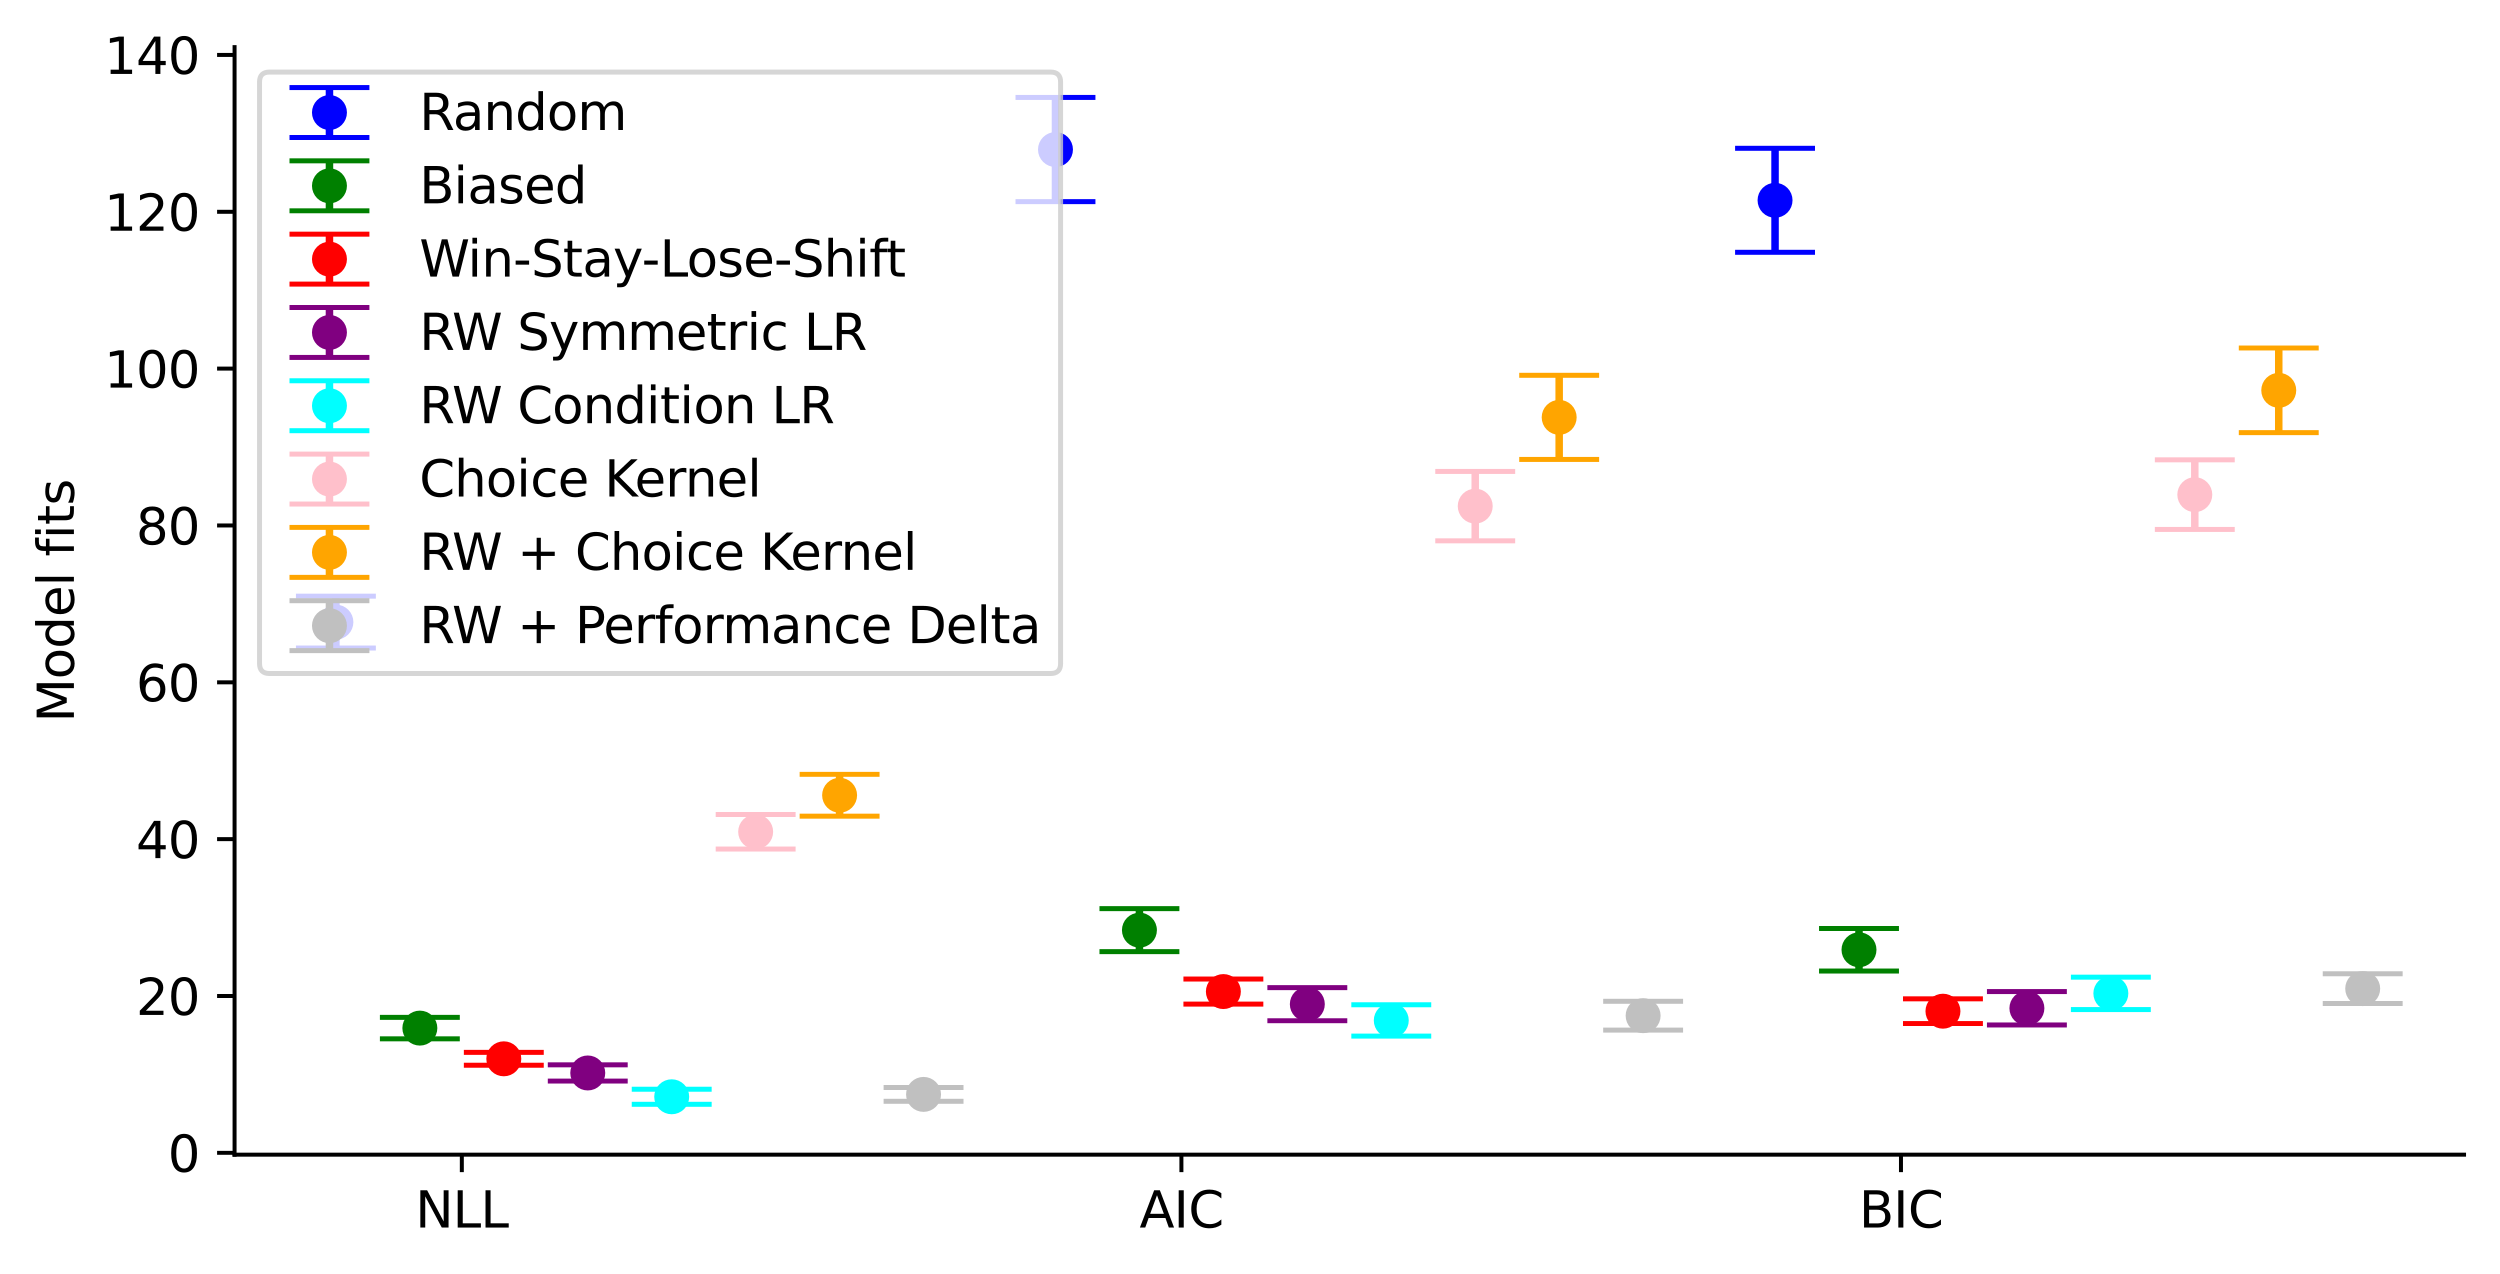 <?xml version="1.0" encoding="utf-8" standalone="no"?>
<!DOCTYPE svg PUBLIC "-//W3C//DTD SVG 1.1//EN"
  "http://www.w3.org/Graphics/SVG/1.1/DTD/svg11.dtd">
<svg xmlns:xlink="http://www.w3.org/1999/xlink" width="500.566pt" height="255.069pt" viewBox="0 0 500.566 255.069" xmlns="http://www.w3.org/2000/svg" version="1.1">
 <defs>
  <style type="text/css">*{stroke-linejoin: round; stroke-linecap: butt}</style>
 </defs>
 <g id="figure_1">
  <g id="patch_1">
   <path d="M 0 255.069 
L 500.566 255.069 
L 500.566 0 
L 0 0 
z
" style="fill: #ffffff"/>
  </g>
  <g id="axes_1">
   <g id="patch_2">
    <path d="M 46.966 231.191 
L 493.366 231.191 
L 493.366 9.431 
L 46.966 9.431 
z
" style="fill: #ffffff"/>
   </g>
   <g id="matplotlib.axis_1">
    <g id="xtick_1">
     <g id="line2d_1">
      <defs>
       <path id="ma58b67bff8" d="M 0 0 
L 0 3.5 
" style="stroke: #000000; stroke-width: 0.8"/>
      </defs>
      <g>
       <use xlink:href="#ma58b67bff8" x="92.47" y="231.191" style="stroke: #000000; stroke-width: 0.8"/>
      </g>
     </g>
     <g id="text_1">
      <!-- NLL -->
      <g transform="translate(83.158 245.79) scale(0.1 -0.1)">
       <defs>
        <path id="DejaVuSans-4e" d="M 628 4666 
L 1478 4666 
L 3547 763 
L 3547 4666 
L 4159 4666 
L 4159 0 
L 3309 0 
L 1241 3903 
L 1241 0 
L 628 0 
L 628 4666 
z
" transform="scale(0.016)"/>
        <path id="DejaVuSans-4c" d="M 628 4666 
L 1259 4666 
L 1259 531 
L 3531 531 
L 3531 0 
L 628 0 
L 628 4666 
z
" transform="scale(0.016)"/>
       </defs>
       <use xlink:href="#DejaVuSans-4e"/>
       <use xlink:href="#DejaVuSans-4c" x="74.805"/>
       <use xlink:href="#DejaVuSans-4c" x="130.518"/>
      </g>
     </g>
    </g>
    <g id="xtick_2">
     <g id="line2d_2">
      <g>
       <use xlink:href="#ma58b67bff8" x="236.548" y="231.191" style="stroke: #000000; stroke-width: 0.8"/>
      </g>
     </g>
     <g id="text_2">
      <!-- AIC -->
      <g transform="translate(228.161 245.79) scale(0.1 -0.1)">
       <defs>
        <path id="DejaVuSans-41" d="M 2188 4044 
L 1331 1722 
L 3047 1722 
L 2188 4044 
z
M 1831 4666 
L 2547 4666 
L 4325 0 
L 3669 0 
L 3244 1197 
L 1141 1197 
L 716 0 
L 50 0 
L 1831 4666 
z
" transform="scale(0.016)"/>
        <path id="DejaVuSans-49" d="M 628 4666 
L 1259 4666 
L 1259 0 
L 628 0 
L 628 4666 
z
" transform="scale(0.016)"/>
        <path id="DejaVuSans-43" d="M 4122 4306 
L 4122 3641 
Q 3803 3938 3442 4084 
Q 3081 4231 2675 4231 
Q 1875 4231 1450 3742 
Q 1025 3253 1025 2328 
Q 1025 1406 1450 917 
Q 1875 428 2675 428 
Q 3081 428 3442 575 
Q 3803 722 4122 1019 
L 4122 359 
Q 3791 134 3420 21 
Q 3050 -91 2638 -91 
Q 1578 -91 968 557 
Q 359 1206 359 2328 
Q 359 3453 968 4101 
Q 1578 4750 2638 4750 
Q 3056 4750 3426 4639 
Q 3797 4528 4122 4306 
z
" transform="scale(0.016)"/>
       </defs>
       <use xlink:href="#DejaVuSans-41"/>
       <use xlink:href="#DejaVuSans-49" x="68.408"/>
       <use xlink:href="#DejaVuSans-43" x="97.9"/>
      </g>
     </g>
    </g>
    <g id="xtick_3">
     <g id="line2d_3">
      <g>
       <use xlink:href="#ma58b67bff8" x="380.625" y="231.191" style="stroke: #000000; stroke-width: 0.8"/>
      </g>
     </g>
     <g id="text_3">
      <!-- BIC -->
      <g transform="translate(372.228 245.79) scale(0.1 -0.1)">
       <defs>
        <path id="DejaVuSans-42" d="M 1259 2228 
L 1259 519 
L 2272 519 
Q 2781 519 3026 730 
Q 3272 941 3272 1375 
Q 3272 1813 3026 2020 
Q 2781 2228 2272 2228 
L 1259 2228 
z
M 1259 4147 
L 1259 2741 
L 2194 2741 
Q 2656 2741 2882 2914 
Q 3109 3088 3109 3444 
Q 3109 3797 2882 3972 
Q 2656 4147 2194 4147 
L 1259 4147 
z
M 628 4666 
L 2241 4666 
Q 2963 4666 3353 4366 
Q 3744 4066 3744 3513 
Q 3744 3084 3544 2831 
Q 3344 2578 2956 2516 
Q 3422 2416 3680 2098 
Q 3938 1781 3938 1306 
Q 3938 681 3513 340 
Q 3088 0 2303 0 
L 628 0 
L 628 4666 
z
" transform="scale(0.016)"/>
       </defs>
       <use xlink:href="#DejaVuSans-42"/>
       <use xlink:href="#DejaVuSans-49" x="68.604"/>
       <use xlink:href="#DejaVuSans-43" x="98.096"/>
      </g>
     </g>
    </g>
   </g>
   <g id="matplotlib.axis_2">
    <g id="ytick_1">
     <g id="line2d_4">
      <defs>
       <path id="mf3e45b2416" d="M 0 0 
L -3.5 0 
" style="stroke: #000000; stroke-width: 0.8"/>
      </defs>
      <g>
       <use xlink:href="#mf3e45b2416" x="46.966" y="230.828" style="stroke: #000000; stroke-width: 0.8"/>
      </g>
     </g>
     <g id="text_4">
      <!-- 0 -->
      <g transform="translate(33.603 234.627) scale(0.1 -0.1)">
       <defs>
        <path id="DejaVuSans-30" d="M 2034 4250 
Q 1547 4250 1301 3770 
Q 1056 3291 1056 2328 
Q 1056 1369 1301 889 
Q 1547 409 2034 409 
Q 2525 409 2770 889 
Q 3016 1369 3016 2328 
Q 3016 3291 2770 3770 
Q 2525 4250 2034 4250 
z
M 2034 4750 
Q 2819 4750 3233 4129 
Q 3647 3509 3647 2328 
Q 3647 1150 3233 529 
Q 2819 -91 2034 -91 
Q 1250 -91 836 529 
Q 422 1150 422 2328 
Q 422 3509 836 4129 
Q 1250 4750 2034 4750 
z
" transform="scale(0.016)"/>
       </defs>
       <use xlink:href="#DejaVuSans-30"/>
      </g>
     </g>
    </g>
    <g id="ytick_2">
     <g id="line2d_5">
      <g>
       <use xlink:href="#mf3e45b2416" x="46.966" y="199.424" style="stroke: #000000; stroke-width: 0.8"/>
      </g>
     </g>
     <g id="text_5">
      <!-- 20 -->
      <g transform="translate(27.241 203.223) scale(0.1 -0.1)">
       <defs>
        <path id="DejaVuSans-32" d="M 1228 531 
L 3431 531 
L 3431 0 
L 469 0 
L 469 531 
Q 828 903 1448 1529 
Q 2069 2156 2228 2338 
Q 2531 2678 2651 2914 
Q 2772 3150 2772 3378 
Q 2772 3750 2511 3984 
Q 2250 4219 1831 4219 
Q 1534 4219 1204 4116 
Q 875 4013 500 3803 
L 500 4441 
Q 881 4594 1212 4672 
Q 1544 4750 1819 4750 
Q 2544 4750 2975 4387 
Q 3406 4025 3406 3419 
Q 3406 3131 3298 2873 
Q 3191 2616 2906 2266 
Q 2828 2175 2409 1742 
Q 1991 1309 1228 531 
z
" transform="scale(0.016)"/>
       </defs>
       <use xlink:href="#DejaVuSans-32"/>
       <use xlink:href="#DejaVuSans-30" x="63.623"/>
      </g>
     </g>
    </g>
    <g id="ytick_3">
     <g id="line2d_6">
      <g>
       <use xlink:href="#mf3e45b2416" x="46.966" y="168.02" style="stroke: #000000; stroke-width: 0.8"/>
      </g>
     </g>
     <g id="text_6">
      <!-- 40 -->
      <g transform="translate(27.241 171.819) scale(0.1 -0.1)">
       <defs>
        <path id="DejaVuSans-34" d="M 2419 4116 
L 825 1625 
L 2419 1625 
L 2419 4116 
z
M 2253 4666 
L 3047 4666 
L 3047 1625 
L 3713 1625 
L 3713 1100 
L 3047 1100 
L 3047 0 
L 2419 0 
L 2419 1100 
L 313 1100 
L 313 1709 
L 2253 4666 
z
" transform="scale(0.016)"/>
       </defs>
       <use xlink:href="#DejaVuSans-34"/>
       <use xlink:href="#DejaVuSans-30" x="63.623"/>
      </g>
     </g>
    </g>
    <g id="ytick_4">
     <g id="line2d_7">
      <g>
       <use xlink:href="#mf3e45b2416" x="46.966" y="136.616" style="stroke: #000000; stroke-width: 0.8"/>
      </g>
     </g>
     <g id="text_7">
      <!-- 60 -->
      <g transform="translate(27.241 140.415) scale(0.1 -0.1)">
       <defs>
        <path id="DejaVuSans-36" d="M 2113 2584 
Q 1688 2584 1439 2293 
Q 1191 2003 1191 1497 
Q 1191 994 1439 701 
Q 1688 409 2113 409 
Q 2538 409 2786 701 
Q 3034 994 3034 1497 
Q 3034 2003 2786 2293 
Q 2538 2584 2113 2584 
z
M 3366 4563 
L 3366 3988 
Q 3128 4100 2886 4159 
Q 2644 4219 2406 4219 
Q 1781 4219 1451 3797 
Q 1122 3375 1075 2522 
Q 1259 2794 1537 2939 
Q 1816 3084 2150 3084 
Q 2853 3084 3261 2657 
Q 3669 2231 3669 1497 
Q 3669 778 3244 343 
Q 2819 -91 2113 -91 
Q 1303 -91 875 529 
Q 447 1150 447 2328 
Q 447 3434 972 4092 
Q 1497 4750 2381 4750 
Q 2619 4750 2861 4703 
Q 3103 4656 3366 4563 
z
" transform="scale(0.016)"/>
       </defs>
       <use xlink:href="#DejaVuSans-36"/>
       <use xlink:href="#DejaVuSans-30" x="63.623"/>
      </g>
     </g>
    </g>
    <g id="ytick_5">
     <g id="line2d_8">
      <g>
       <use xlink:href="#mf3e45b2416" x="46.966" y="105.212" style="stroke: #000000; stroke-width: 0.8"/>
      </g>
     </g>
     <g id="text_8">
      <!-- 80 -->
      <g transform="translate(27.241 109.011) scale(0.1 -0.1)">
       <defs>
        <path id="DejaVuSans-38" d="M 2034 2216 
Q 1584 2216 1326 1975 
Q 1069 1734 1069 1313 
Q 1069 891 1326 650 
Q 1584 409 2034 409 
Q 2484 409 2743 651 
Q 3003 894 3003 1313 
Q 3003 1734 2745 1975 
Q 2488 2216 2034 2216 
z
M 1403 2484 
Q 997 2584 770 2862 
Q 544 3141 544 3541 
Q 544 4100 942 4425 
Q 1341 4750 2034 4750 
Q 2731 4750 3128 4425 
Q 3525 4100 3525 3541 
Q 3525 3141 3298 2862 
Q 3072 2584 2669 2484 
Q 3125 2378 3379 2068 
Q 3634 1759 3634 1313 
Q 3634 634 3220 271 
Q 2806 -91 2034 -91 
Q 1263 -91 848 271 
Q 434 634 434 1313 
Q 434 1759 690 2068 
Q 947 2378 1403 2484 
z
M 1172 3481 
Q 1172 3119 1398 2916 
Q 1625 2713 2034 2713 
Q 2441 2713 2670 2916 
Q 2900 3119 2900 3481 
Q 2900 3844 2670 4047 
Q 2441 4250 2034 4250 
Q 1625 4250 1398 4047 
Q 1172 3844 1172 3481 
z
" transform="scale(0.016)"/>
       </defs>
       <use xlink:href="#DejaVuSans-38"/>
       <use xlink:href="#DejaVuSans-30" x="63.623"/>
      </g>
     </g>
    </g>
    <g id="ytick_6">
     <g id="line2d_9">
      <g>
       <use xlink:href="#mf3e45b2416" x="46.966" y="73.807" style="stroke: #000000; stroke-width: 0.8"/>
      </g>
     </g>
     <g id="text_9">
      <!-- 100 -->
      <g transform="translate(20.878 77.607) scale(0.1 -0.1)">
       <defs>
        <path id="DejaVuSans-31" d="M 794 531 
L 1825 531 
L 1825 4091 
L 703 3866 
L 703 4441 
L 1819 4666 
L 2450 4666 
L 2450 531 
L 3481 531 
L 3481 0 
L 794 0 
L 794 531 
z
" transform="scale(0.016)"/>
       </defs>
       <use xlink:href="#DejaVuSans-31"/>
       <use xlink:href="#DejaVuSans-30" x="63.623"/>
       <use xlink:href="#DejaVuSans-30" x="127.246"/>
      </g>
     </g>
    </g>
    <g id="ytick_7">
     <g id="line2d_10">
      <g>
       <use xlink:href="#mf3e45b2416" x="46.966" y="42.403" style="stroke: #000000; stroke-width: 0.8"/>
      </g>
     </g>
     <g id="text_10">
      <!-- 120 -->
      <g transform="translate(20.878 46.203) scale(0.1 -0.1)">
       <use xlink:href="#DejaVuSans-31"/>
       <use xlink:href="#DejaVuSans-32" x="63.623"/>
       <use xlink:href="#DejaVuSans-30" x="127.246"/>
      </g>
     </g>
    </g>
    <g id="ytick_8">
     <g id="line2d_11">
      <g>
       <use xlink:href="#mf3e45b2416" x="46.966" y="10.999" style="stroke: #000000; stroke-width: 0.8"/>
      </g>
     </g>
     <g id="text_11">
      <!-- 140 -->
      <g transform="translate(20.878 14.798) scale(0.1 -0.1)">
       <use xlink:href="#DejaVuSans-31"/>
       <use xlink:href="#DejaVuSans-34" x="63.623"/>
       <use xlink:href="#DejaVuSans-30" x="127.246"/>
      </g>
     </g>
    </g>
    <g id="text_12">
     <!-- Model fits -->
     <g transform="translate(14.798 144.628) rotate(-90) scale(0.1 -0.1)">
      <defs>
       <path id="DejaVuSans-4d" d="M 628 4666 
L 1569 4666 
L 2759 1491 
L 3956 4666 
L 4897 4666 
L 4897 0 
L 4281 0 
L 4281 4097 
L 3078 897 
L 2444 897 
L 1241 4097 
L 1241 0 
L 628 0 
L 628 4666 
z
" transform="scale(0.016)"/>
       <path id="DejaVuSans-6f" d="M 1959 3097 
Q 1497 3097 1228 2736 
Q 959 2375 959 1747 
Q 959 1119 1226 758 
Q 1494 397 1959 397 
Q 2419 397 2687 759 
Q 2956 1122 2956 1747 
Q 2956 2369 2687 2733 
Q 2419 3097 1959 3097 
z
M 1959 3584 
Q 2709 3584 3137 3096 
Q 3566 2609 3566 1747 
Q 3566 888 3137 398 
Q 2709 -91 1959 -91 
Q 1206 -91 779 398 
Q 353 888 353 1747 
Q 353 2609 779 3096 
Q 1206 3584 1959 3584 
z
" transform="scale(0.016)"/>
       <path id="DejaVuSans-64" d="M 2906 2969 
L 2906 4863 
L 3481 4863 
L 3481 0 
L 2906 0 
L 2906 525 
Q 2725 213 2448 61 
Q 2172 -91 1784 -91 
Q 1150 -91 751 415 
Q 353 922 353 1747 
Q 353 2572 751 3078 
Q 1150 3584 1784 3584 
Q 2172 3584 2448 3432 
Q 2725 3281 2906 2969 
z
M 947 1747 
Q 947 1113 1208 752 
Q 1469 391 1925 391 
Q 2381 391 2643 752 
Q 2906 1113 2906 1747 
Q 2906 2381 2643 2742 
Q 2381 3103 1925 3103 
Q 1469 3103 1208 2742 
Q 947 2381 947 1747 
z
" transform="scale(0.016)"/>
       <path id="DejaVuSans-65" d="M 3597 1894 
L 3597 1613 
L 953 1613 
Q 991 1019 1311 708 
Q 1631 397 2203 397 
Q 2534 397 2845 478 
Q 3156 559 3463 722 
L 3463 178 
Q 3153 47 2828 -22 
Q 2503 -91 2169 -91 
Q 1331 -91 842 396 
Q 353 884 353 1716 
Q 353 2575 817 3079 
Q 1281 3584 2069 3584 
Q 2775 3584 3186 3129 
Q 3597 2675 3597 1894 
z
M 3022 2063 
Q 3016 2534 2758 2815 
Q 2500 3097 2075 3097 
Q 1594 3097 1305 2825 
Q 1016 2553 972 2059 
L 3022 2063 
z
" transform="scale(0.016)"/>
       <path id="DejaVuSans-6c" d="M 603 4863 
L 1178 4863 
L 1178 0 
L 603 0 
L 603 4863 
z
" transform="scale(0.016)"/>
       <path id="DejaVuSans-20" transform="scale(0.016)"/>
       <path id="DejaVuSans-66" d="M 2375 4863 
L 2375 4384 
L 1825 4384 
Q 1516 4384 1395 4259 
Q 1275 4134 1275 3809 
L 1275 3500 
L 2222 3500 
L 2222 3053 
L 1275 3053 
L 1275 0 
L 697 0 
L 697 3053 
L 147 3053 
L 147 3500 
L 697 3500 
L 697 3744 
Q 697 4328 969 4595 
Q 1241 4863 1831 4863 
L 2375 4863 
z
" transform="scale(0.016)"/>
       <path id="DejaVuSans-69" d="M 603 3500 
L 1178 3500 
L 1178 0 
L 603 0 
L 603 3500 
z
M 603 4863 
L 1178 4863 
L 1178 4134 
L 603 4134 
L 603 4863 
z
" transform="scale(0.016)"/>
       <path id="DejaVuSans-74" d="M 1172 4494 
L 1172 3500 
L 2356 3500 
L 2356 3053 
L 1172 3053 
L 1172 1153 
Q 1172 725 1289 603 
Q 1406 481 1766 481 
L 2356 481 
L 2356 0 
L 1766 0 
Q 1100 0 847 248 
Q 594 497 594 1153 
L 594 3053 
L 172 3053 
L 172 3500 
L 594 3500 
L 594 4494 
L 1172 4494 
z
" transform="scale(0.016)"/>
       <path id="DejaVuSans-73" d="M 2834 3397 
L 2834 2853 
Q 2591 2978 2328 3040 
Q 2066 3103 1784 3103 
Q 1356 3103 1142 2972 
Q 928 2841 928 2578 
Q 928 2378 1081 2264 
Q 1234 2150 1697 2047 
L 1894 2003 
Q 2506 1872 2764 1633 
Q 3022 1394 3022 966 
Q 3022 478 2636 193 
Q 2250 -91 1575 -91 
Q 1294 -91 989 -36 
Q 684 19 347 128 
L 347 722 
Q 666 556 975 473 
Q 1284 391 1588 391 
Q 1994 391 2212 530 
Q 2431 669 2431 922 
Q 2431 1156 2273 1281 
Q 2116 1406 1581 1522 
L 1381 1569 
Q 847 1681 609 1914 
Q 372 2147 372 2553 
Q 372 3047 722 3315 
Q 1072 3584 1716 3584 
Q 2034 3584 2315 3537 
Q 2597 3491 2834 3397 
z
" transform="scale(0.016)"/>
      </defs>
      <use xlink:href="#DejaVuSans-4d"/>
      <use xlink:href="#DejaVuSans-6f" x="86.279"/>
      <use xlink:href="#DejaVuSans-64" x="147.461"/>
      <use xlink:href="#DejaVuSans-65" x="210.938"/>
      <use xlink:href="#DejaVuSans-6c" x="272.461"/>
      <use xlink:href="#DejaVuSans-20" x="300.244"/>
      <use xlink:href="#DejaVuSans-66" x="332.031"/>
      <use xlink:href="#DejaVuSans-69" x="367.236"/>
      <use xlink:href="#DejaVuSans-74" x="395.02"/>
      <use xlink:href="#DejaVuSans-73" x="434.229"/>
     </g>
    </g>
   </g>
   <g id="LineCollection_1">
    <path d="M 67.257 129.753 
L 67.257 119.374 
" clip-path="url(#p3846251ae9)" style="fill: none; stroke: #0000ff; stroke-width: 1.5"/>
   </g>
   <g id="line2d_12">
    <defs>
     <path id="m8d4bc4fe5b" d="M 8 0 
L -8 -0 
" style="stroke: #0000ff"/>
    </defs>
    <g clip-path="url(#p3846251ae9)">
     <use xlink:href="#m8d4bc4fe5b" x="67.257" y="129.753" style="fill: #0000ff; stroke: #0000ff"/>
    </g>
   </g>
   <g id="line2d_13">
    <g clip-path="url(#p3846251ae9)">
     <use xlink:href="#m8d4bc4fe5b" x="67.257" y="119.374" style="fill: #0000ff; stroke: #0000ff"/>
    </g>
   </g>
   <g id="LineCollection_2">
    <path d="M 84.066 208.001 
L 84.066 203.706 
" clip-path="url(#p3846251ae9)" style="fill: none; stroke: #008000; stroke-width: 1.5"/>
   </g>
   <g id="line2d_14">
    <defs>
     <path id="m88d25641e5" d="M 8 0 
L -8 -0 
" style="stroke: #008000"/>
    </defs>
    <g clip-path="url(#p3846251ae9)">
     <use xlink:href="#m88d25641e5" x="84.066" y="208.001" style="fill: #008000; stroke: #008000"/>
    </g>
   </g>
   <g id="line2d_15">
    <g clip-path="url(#p3846251ae9)">
     <use xlink:href="#m88d25641e5" x="84.066" y="203.706" style="fill: #008000; stroke: #008000"/>
    </g>
   </g>
   <g id="LineCollection_3">
    <path d="M 100.875 213.287 
L 100.875 210.717 
" clip-path="url(#p3846251ae9)" style="fill: none; stroke: #ff0000; stroke-width: 1.5"/>
   </g>
   <g id="line2d_16">
    <defs>
     <path id="m774533881c" d="M 8 0 
L -8 -0 
" style="stroke: #ff0000"/>
    </defs>
    <g clip-path="url(#p3846251ae9)">
     <use xlink:href="#m774533881c" x="100.875" y="213.287" style="fill: #ff0000; stroke: #ff0000"/>
    </g>
   </g>
   <g id="line2d_17">
    <g clip-path="url(#p3846251ae9)">
     <use xlink:href="#m774533881c" x="100.875" y="210.717" style="fill: #ff0000; stroke: #ff0000"/>
    </g>
   </g>
   <g id="LineCollection_4">
    <path d="M 117.684 216.458 
L 117.684 213.213 
" clip-path="url(#p3846251ae9)" style="fill: none; stroke: #800080; stroke-width: 1.5"/>
   </g>
   <g id="line2d_18">
    <defs>
     <path id="m027df22457" d="M 8 0 
L -8 -0 
" style="stroke: #800080"/>
    </defs>
    <g clip-path="url(#p3846251ae9)">
     <use xlink:href="#m027df22457" x="117.684" y="216.458" style="fill: #800080; stroke: #800080"/>
    </g>
   </g>
   <g id="line2d_19">
    <g clip-path="url(#p3846251ae9)">
     <use xlink:href="#m027df22457" x="117.684" y="213.213" style="fill: #800080; stroke: #800080"/>
    </g>
   </g>
   <g id="LineCollection_5">
    <path d="M 134.493 221.111 
L 134.493 218.095 
" clip-path="url(#p3846251ae9)" style="fill: none; stroke: #00ffff; stroke-width: 1.5"/>
   </g>
   <g id="line2d_20">
    <defs>
     <path id="me421fcd819" d="M 8 0 
L -8 -0 
" style="stroke: #00ffff"/>
    </defs>
    <g clip-path="url(#p3846251ae9)">
     <use xlink:href="#me421fcd819" x="134.493" y="221.111" style="fill: #00ffff; stroke: #00ffff"/>
    </g>
   </g>
   <g id="line2d_21">
    <g clip-path="url(#p3846251ae9)">
     <use xlink:href="#me421fcd819" x="134.493" y="218.095" style="fill: #00ffff; stroke: #00ffff"/>
    </g>
   </g>
   <g id="LineCollection_6">
    <path d="M 151.302 170.004 
L 151.302 163.085 
" clip-path="url(#p3846251ae9)" style="fill: none; stroke: #ffc0cb; stroke-width: 1.5"/>
   </g>
   <g id="line2d_22">
    <defs>
     <path id="m68d4f887d8" d="M 8 0 
L -8 -0 
" style="stroke: #ffc0cb"/>
    </defs>
    <g clip-path="url(#p3846251ae9)">
     <use xlink:href="#m68d4f887d8" x="151.302" y="170.004" style="fill: #ffc0cb; stroke: #ffc0cb"/>
    </g>
   </g>
   <g id="line2d_23">
    <g clip-path="url(#p3846251ae9)">
     <use xlink:href="#m68d4f887d8" x="151.302" y="163.085" style="fill: #ffc0cb; stroke: #ffc0cb"/>
    </g>
   </g>
   <g id="LineCollection_7">
    <path d="M 168.111 163.413 
L 168.111 155.042 
" clip-path="url(#p3846251ae9)" style="fill: none; stroke: #ffa500; stroke-width: 1.5"/>
   </g>
   <g id="line2d_24">
    <defs>
     <path id="mb5a46c5145" d="M 8 0 
L -8 -0 
" style="stroke: #ffa500"/>
    </defs>
    <g clip-path="url(#p3846251ae9)">
     <use xlink:href="#mb5a46c5145" x="168.111" y="163.413" style="fill: #ffa500; stroke: #ffa500"/>
    </g>
   </g>
   <g id="line2d_25">
    <g clip-path="url(#p3846251ae9)">
     <use xlink:href="#mb5a46c5145" x="168.111" y="155.042" style="fill: #ffa500; stroke: #ffa500"/>
    </g>
   </g>
   <g id="LineCollection_8">
    <path d="M 184.92 220.509 
L 184.92 217.745 
" clip-path="url(#p3846251ae9)" style="fill: none; stroke: #c0c0c0; stroke-width: 1.5"/>
   </g>
   <g id="line2d_26">
    <defs>
     <path id="m90e5144040" d="M 8 0 
L -8 -0 
" style="stroke: #c0c0c0"/>
    </defs>
    <g clip-path="url(#p3846251ae9)">
     <use xlink:href="#m90e5144040" x="184.92" y="220.509" style="fill: #c0c0c0; stroke: #c0c0c0"/>
    </g>
   </g>
   <g id="line2d_27">
    <g clip-path="url(#p3846251ae9)">
     <use xlink:href="#m90e5144040" x="184.92" y="217.745" style="fill: #c0c0c0; stroke: #c0c0c0"/>
    </g>
   </g>
   <g id="LineCollection_9">
    <path d="M 211.334 40.37 
L 211.334 19.511 
" clip-path="url(#p3846251ae9)" style="fill: none; stroke: #0000ff; stroke-width: 1.5"/>
   </g>
   <g id="line2d_28">
    <g clip-path="url(#p3846251ae9)">
     <use xlink:href="#m8d4bc4fe5b" x="211.334" y="40.37" style="fill: #0000ff; stroke: #0000ff"/>
    </g>
   </g>
   <g id="line2d_29">
    <g clip-path="url(#p3846251ae9)">
     <use xlink:href="#m8d4bc4fe5b" x="211.334" y="19.511" style="fill: #0000ff; stroke: #0000ff"/>
    </g>
   </g>
   <g id="LineCollection_10">
    <path d="M 228.143 190.545 
L 228.143 181.936 
" clip-path="url(#p3846251ae9)" style="fill: none; stroke: #008000; stroke-width: 1.5"/>
   </g>
   <g id="line2d_30">
    <g clip-path="url(#p3846251ae9)">
     <use xlink:href="#m88d25641e5" x="228.143" y="190.545" style="fill: #008000; stroke: #008000"/>
    </g>
   </g>
   <g id="line2d_31">
    <g clip-path="url(#p3846251ae9)">
     <use xlink:href="#m88d25641e5" x="228.143" y="181.936" style="fill: #008000; stroke: #008000"/>
    </g>
   </g>
   <g id="LineCollection_11">
    <path d="M 244.952 201.048 
L 244.952 196.026 
" clip-path="url(#p3846251ae9)" style="fill: none; stroke: #ff0000; stroke-width: 1.5"/>
   </g>
   <g id="line2d_32">
    <g clip-path="url(#p3846251ae9)">
     <use xlink:href="#m774533881c" x="244.952" y="201.048" style="fill: #ff0000; stroke: #ff0000"/>
    </g>
   </g>
   <g id="line2d_33">
    <g clip-path="url(#p3846251ae9)">
     <use xlink:href="#m774533881c" x="244.952" y="196.026" style="fill: #ff0000; stroke: #ff0000"/>
    </g>
   </g>
   <g id="LineCollection_12">
    <path d="M 261.761 204.378 
L 261.761 197.75 
" clip-path="url(#p3846251ae9)" style="fill: none; stroke: #800080; stroke-width: 1.5"/>
   </g>
   <g id="line2d_34">
    <g clip-path="url(#p3846251ae9)">
     <use xlink:href="#m027df22457" x="261.761" y="204.378" style="fill: #800080; stroke: #800080"/>
    </g>
   </g>
   <g id="line2d_35">
    <g clip-path="url(#p3846251ae9)">
     <use xlink:href="#m027df22457" x="261.761" y="197.75" style="fill: #800080; stroke: #800080"/>
    </g>
   </g>
   <g id="LineCollection_13">
    <path d="M 278.57 207.453 
L 278.57 201.183 
" clip-path="url(#p3846251ae9)" style="fill: none; stroke: #00ffff; stroke-width: 1.5"/>
   </g>
   <g id="line2d_36">
    <g clip-path="url(#p3846251ae9)">
     <use xlink:href="#me421fcd819" x="278.57" y="207.453" style="fill: #00ffff; stroke: #00ffff"/>
    </g>
   </g>
   <g id="line2d_37">
    <g clip-path="url(#p3846251ae9)">
     <use xlink:href="#me421fcd819" x="278.57" y="201.183" style="fill: #00ffff; stroke: #00ffff"/>
    </g>
   </g>
   <g id="LineCollection_14">
    <path d="M 295.379 108.285 
L 295.379 94.398 
" clip-path="url(#p3846251ae9)" style="fill: none; stroke: #ffc0cb; stroke-width: 1.5"/>
   </g>
   <g id="line2d_38">
    <g clip-path="url(#p3846251ae9)">
     <use xlink:href="#m68d4f887d8" x="295.379" y="108.285" style="fill: #ffc0cb; stroke: #ffc0cb"/>
    </g>
   </g>
   <g id="line2d_39">
    <g clip-path="url(#p3846251ae9)">
     <use xlink:href="#m68d4f887d8" x="295.379" y="94.398" style="fill: #ffc0cb; stroke: #ffc0cb"/>
    </g>
   </g>
   <g id="LineCollection_15">
    <path d="M 312.188 91.988 
L 312.188 75.146 
" clip-path="url(#p3846251ae9)" style="fill: none; stroke: #ffa500; stroke-width: 1.5"/>
   </g>
   <g id="line2d_40">
    <g clip-path="url(#p3846251ae9)">
     <use xlink:href="#mb5a46c5145" x="312.188" y="91.988" style="fill: #ffa500; stroke: #ffa500"/>
    </g>
   </g>
   <g id="line2d_41">
    <g clip-path="url(#p3846251ae9)">
     <use xlink:href="#mb5a46c5145" x="312.188" y="75.146" style="fill: #ffa500; stroke: #ffa500"/>
    </g>
   </g>
   <g id="LineCollection_16">
    <path d="M 328.997 206.249 
L 328.997 200.483 
" clip-path="url(#p3846251ae9)" style="fill: none; stroke: #c0c0c0; stroke-width: 1.5"/>
   </g>
   <g id="line2d_42">
    <g clip-path="url(#p3846251ae9)">
     <use xlink:href="#m90e5144040" x="328.997" y="206.249" style="fill: #c0c0c0; stroke: #c0c0c0"/>
    </g>
   </g>
   <g id="line2d_43">
    <g clip-path="url(#p3846251ae9)">
     <use xlink:href="#m90e5144040" x="328.997" y="200.483" style="fill: #c0c0c0; stroke: #c0c0c0"/>
    </g>
   </g>
   <g id="LineCollection_17">
    <path d="M 355.411 50.517 
L 355.411 29.69 
" clip-path="url(#p3846251ae9)" style="fill: none; stroke: #0000ff; stroke-width: 1.5"/>
   </g>
   <g id="line2d_44">
    <g clip-path="url(#p3846251ae9)">
     <use xlink:href="#m8d4bc4fe5b" x="355.411" y="50.517" style="fill: #0000ff; stroke: #0000ff"/>
    </g>
   </g>
   <g id="line2d_45">
    <g clip-path="url(#p3846251ae9)">
     <use xlink:href="#m8d4bc4fe5b" x="355.411" y="29.69" style="fill: #0000ff; stroke: #0000ff"/>
    </g>
   </g>
   <g id="LineCollection_18">
    <path d="M 372.22 194.428 
L 372.22 185.915 
" clip-path="url(#p3846251ae9)" style="fill: none; stroke: #008000; stroke-width: 1.5"/>
   </g>
   <g id="line2d_46">
    <g clip-path="url(#p3846251ae9)">
     <use xlink:href="#m88d25641e5" x="372.22" y="194.428" style="fill: #008000; stroke: #008000"/>
    </g>
   </g>
   <g id="line2d_47">
    <g clip-path="url(#p3846251ae9)">
     <use xlink:href="#m88d25641e5" x="372.22" y="185.915" style="fill: #008000; stroke: #008000"/>
    </g>
   </g>
   <g id="LineCollection_19">
    <path d="M 389.03 204.939 
L 389.03 199.998 
" clip-path="url(#p3846251ae9)" style="fill: none; stroke: #ff0000; stroke-width: 1.5"/>
   </g>
   <g id="line2d_48">
    <g clip-path="url(#p3846251ae9)">
     <use xlink:href="#m774533881c" x="389.03" y="204.939" style="fill: #ff0000; stroke: #ff0000"/>
    </g>
   </g>
   <g id="line2d_49">
    <g clip-path="url(#p3846251ae9)">
     <use xlink:href="#m774533881c" x="389.03" y="199.998" style="fill: #ff0000; stroke: #ff0000"/>
    </g>
   </g>
   <g id="LineCollection_20">
    <path d="M 405.839 205.225 
L 405.839 198.533 
" clip-path="url(#p3846251ae9)" style="fill: none; stroke: #800080; stroke-width: 1.5"/>
   </g>
   <g id="line2d_50">
    <g clip-path="url(#p3846251ae9)">
     <use xlink:href="#m027df22457" x="405.839" y="205.225" style="fill: #800080; stroke: #800080"/>
    </g>
   </g>
   <g id="line2d_51">
    <g clip-path="url(#p3846251ae9)">
     <use xlink:href="#m027df22457" x="405.839" y="198.533" style="fill: #800080; stroke: #800080"/>
    </g>
   </g>
   <g id="LineCollection_21">
    <path d="M 422.648 202.144 
L 422.648 195.659 
" clip-path="url(#p3846251ae9)" style="fill: none; stroke: #00ffff; stroke-width: 1.5"/>
   </g>
   <g id="line2d_52">
    <g clip-path="url(#p3846251ae9)">
     <use xlink:href="#me421fcd819" x="422.648" y="202.144" style="fill: #00ffff; stroke: #00ffff"/>
    </g>
   </g>
   <g id="line2d_53">
    <g clip-path="url(#p3846251ae9)">
     <use xlink:href="#me421fcd819" x="422.648" y="195.659" style="fill: #00ffff; stroke: #00ffff"/>
    </g>
   </g>
   <g id="LineCollection_22">
    <path d="M 439.457 106.01 
L 439.457 92.072 
" clip-path="url(#p3846251ae9)" style="fill: none; stroke: #ffc0cb; stroke-width: 1.5"/>
   </g>
   <g id="line2d_54">
    <g clip-path="url(#p3846251ae9)">
     <use xlink:href="#m68d4f887d8" x="439.457" y="106.01" style="fill: #ffc0cb; stroke: #ffc0cb"/>
    </g>
   </g>
   <g id="line2d_55">
    <g clip-path="url(#p3846251ae9)">
     <use xlink:href="#m68d4f887d8" x="439.457" y="92.072" style="fill: #ffc0cb; stroke: #ffc0cb"/>
    </g>
   </g>
   <g id="LineCollection_23">
    <path d="M 456.266 86.624 
L 456.266 69.678 
" clip-path="url(#p3846251ae9)" style="fill: none; stroke: #ffa500; stroke-width: 1.5"/>
   </g>
   <g id="line2d_56">
    <g clip-path="url(#p3846251ae9)">
     <use xlink:href="#mb5a46c5145" x="456.266" y="86.624" style="fill: #ffa500; stroke: #ffa500"/>
    </g>
   </g>
   <g id="line2d_57">
    <g clip-path="url(#p3846251ae9)">
     <use xlink:href="#mb5a46c5145" x="456.266" y="69.678" style="fill: #ffa500; stroke: #ffa500"/>
    </g>
   </g>
   <g id="LineCollection_24">
    <path d="M 473.075 200.93 
L 473.075 194.968 
" clip-path="url(#p3846251ae9)" style="fill: none; stroke: #c0c0c0; stroke-width: 1.5"/>
   </g>
   <g id="line2d_58">
    <g clip-path="url(#p3846251ae9)">
     <use xlink:href="#m90e5144040" x="473.075" y="200.93" style="fill: #c0c0c0; stroke: #c0c0c0"/>
    </g>
   </g>
   <g id="line2d_59">
    <g clip-path="url(#p3846251ae9)">
     <use xlink:href="#m90e5144040" x="473.075" y="194.968" style="fill: #c0c0c0; stroke: #c0c0c0"/>
    </g>
   </g>
   <g id="line2d_60">
    <defs>
     <path id="m14f4e57da9" d="M 0 3 
C 0.796 3 1.559 2.684 2.121 2.121 
C 2.684 1.559 3 0.796 3 0 
C 3 -0.796 2.684 -1.559 2.121 -2.121 
C 1.559 -2.684 0.796 -3 0 -3 
C -0.796 -3 -1.559 -2.684 -2.121 -2.121 
C -2.684 -1.559 -3 -0.796 -3 0 
C -3 0.796 -2.684 1.559 -2.121 2.121 
C -1.559 2.684 -0.796 3 0 3 
z
" style="stroke: #0000ff"/>
    </defs>
    <g clip-path="url(#p3846251ae9)">
     <use xlink:href="#m14f4e57da9" x="67.257" y="124.564" style="fill: #0000ff; stroke: #0000ff"/>
    </g>
   </g>
   <g id="line2d_61">
    <defs>
     <path id="m5d7c90cd08" d="M 0 3 
C 0.796 3 1.559 2.684 2.121 2.121 
C 2.684 1.559 3 0.796 3 0 
C 3 -0.796 2.684 -1.559 2.121 -2.121 
C 1.559 -2.684 0.796 -3 0 -3 
C -0.796 -3 -1.559 -2.684 -2.121 -2.121 
C -2.684 -1.559 -3 -0.796 -3 0 
C -3 0.796 -2.684 1.559 -2.121 2.121 
C -1.559 2.684 -0.796 3 0 3 
z
" style="stroke: #008000"/>
    </defs>
    <g clip-path="url(#p3846251ae9)">
     <use xlink:href="#m5d7c90cd08" x="84.066" y="205.854" style="fill: #008000; stroke: #008000"/>
    </g>
   </g>
   <g id="line2d_62">
    <defs>
     <path id="mf3cc02eb18" d="M 0 3 
C 0.796 3 1.559 2.684 2.121 2.121 
C 2.684 1.559 3 0.796 3 0 
C 3 -0.796 2.684 -1.559 2.121 -2.121 
C 1.559 -2.684 0.796 -3 0 -3 
C -0.796 -3 -1.559 -2.684 -2.121 -2.121 
C -2.684 -1.559 -3 -0.796 -3 0 
C -3 0.796 -2.684 1.559 -2.121 2.121 
C -1.559 2.684 -0.796 3 0 3 
z
" style="stroke: #ff0000"/>
    </defs>
    <g clip-path="url(#p3846251ae9)">
     <use xlink:href="#mf3cc02eb18" x="100.875" y="212.002" style="fill: #ff0000; stroke: #ff0000"/>
    </g>
   </g>
   <g id="line2d_63">
    <defs>
     <path id="ma1a7bef8d6" d="M 0 3 
C 0.796 3 1.559 2.684 2.121 2.121 
C 2.684 1.559 3 0.796 3 0 
C 3 -0.796 2.684 -1.559 2.121 -2.121 
C 1.559 -2.684 0.796 -3 0 -3 
C -0.796 -3 -1.559 -2.684 -2.121 -2.121 
C -2.684 -1.559 -3 -0.796 -3 0 
C -3 0.796 -2.684 1.559 -2.121 2.121 
C -1.559 2.684 -0.796 3 0 3 
z
" style="stroke: #800080"/>
    </defs>
    <g clip-path="url(#p3846251ae9)">
     <use xlink:href="#ma1a7bef8d6" x="117.684" y="214.836" style="fill: #800080; stroke: #800080"/>
    </g>
   </g>
   <g id="line2d_64">
    <defs>
     <path id="mf71f108a96" d="M 0 3 
C 0.796 3 1.559 2.684 2.121 2.121 
C 2.684 1.559 3 0.796 3 0 
C 3 -0.796 2.684 -1.559 2.121 -2.121 
C 1.559 -2.684 0.796 -3 0 -3 
C -0.796 -3 -1.559 -2.684 -2.121 -2.121 
C -2.684 -1.559 -3 -0.796 -3 0 
C -3 0.796 -2.684 1.559 -2.121 2.121 
C -1.559 2.684 -0.796 3 0 3 
z
" style="stroke: #00ffff"/>
    </defs>
    <g clip-path="url(#p3846251ae9)">
     <use xlink:href="#mf71f108a96" x="134.493" y="219.603" style="fill: #00ffff; stroke: #00ffff"/>
    </g>
   </g>
   <g id="line2d_65">
    <defs>
     <path id="m1fc271b263" d="M 0 3 
C 0.796 3 1.559 2.684 2.121 2.121 
C 2.684 1.559 3 0.796 3 0 
C 3 -0.796 2.684 -1.559 2.121 -2.121 
C 1.559 -2.684 0.796 -3 0 -3 
C -0.796 -3 -1.559 -2.684 -2.121 -2.121 
C -2.684 -1.559 -3 -0.796 -3 0 
C -3 0.796 -2.684 1.559 -2.121 2.121 
C -1.559 2.684 -0.796 3 0 3 
z
" style="stroke: #ffc0cb"/>
    </defs>
    <g clip-path="url(#p3846251ae9)">
     <use xlink:href="#m1fc271b263" x="151.302" y="166.545" style="fill: #ffc0cb; stroke: #ffc0cb"/>
    </g>
   </g>
   <g id="line2d_66">
    <defs>
     <path id="m8422ae8806" d="M 0 3 
C 0.796 3 1.559 2.684 2.121 2.121 
C 2.684 1.559 3 0.796 3 0 
C 3 -0.796 2.684 -1.559 2.121 -2.121 
C 1.559 -2.684 0.796 -3 0 -3 
C -0.796 -3 -1.559 -2.684 -2.121 -2.121 
C -2.684 -1.559 -3 -0.796 -3 0 
C -3 0.796 -2.684 1.559 -2.121 2.121 
C -1.559 2.684 -0.796 3 0 3 
z
" style="stroke: #ffa500"/>
    </defs>
    <g clip-path="url(#p3846251ae9)">
     <use xlink:href="#m8422ae8806" x="168.111" y="159.228" style="fill: #ffa500; stroke: #ffa500"/>
    </g>
   </g>
   <g id="line2d_67">
    <defs>
     <path id="m16e2ab1299" d="M 0 3 
C 0.796 3 1.559 2.684 2.121 2.121 
C 2.684 1.559 3 0.796 3 0 
C 3 -0.796 2.684 -1.559 2.121 -2.121 
C 1.559 -2.684 0.796 -3 0 -3 
C -0.796 -3 -1.559 -2.684 -2.121 -2.121 
C -2.684 -1.559 -3 -0.796 -3 0 
C -3 0.796 -2.684 1.559 -2.121 2.121 
C -1.559 2.684 -0.796 3 0 3 
z
" style="stroke: #c0c0c0"/>
    </defs>
    <g clip-path="url(#p3846251ae9)">
     <use xlink:href="#m16e2ab1299" x="184.92" y="219.127" style="fill: #c0c0c0; stroke: #c0c0c0"/>
    </g>
   </g>
   <g id="line2d_68">
    <g clip-path="url(#p3846251ae9)">
     <use xlink:href="#m14f4e57da9" x="211.334" y="29.941" style="fill: #0000ff; stroke: #0000ff"/>
    </g>
   </g>
   <g id="line2d_69">
    <g clip-path="url(#p3846251ae9)">
     <use xlink:href="#m5d7c90cd08" x="228.143" y="186.241" style="fill: #008000; stroke: #008000"/>
    </g>
   </g>
   <g id="line2d_70">
    <g clip-path="url(#p3846251ae9)">
     <use xlink:href="#mf3cc02eb18" x="244.952" y="198.537" style="fill: #ff0000; stroke: #ff0000"/>
    </g>
   </g>
   <g id="line2d_71">
    <g clip-path="url(#p3846251ae9)">
     <use xlink:href="#ma1a7bef8d6" x="261.761" y="201.064" style="fill: #800080; stroke: #800080"/>
    </g>
   </g>
   <g id="line2d_72">
    <g clip-path="url(#p3846251ae9)">
     <use xlink:href="#mf71f108a96" x="278.57" y="204.318" style="fill: #00ffff; stroke: #00ffff"/>
    </g>
   </g>
   <g id="line2d_73">
    <g clip-path="url(#p3846251ae9)">
     <use xlink:href="#m1fc271b263" x="295.379" y="101.341" style="fill: #ffc0cb; stroke: #ffc0cb"/>
    </g>
   </g>
   <g id="line2d_74">
    <g clip-path="url(#p3846251ae9)">
     <use xlink:href="#m8422ae8806" x="312.188" y="83.567" style="fill: #ffa500; stroke: #ffa500"/>
    </g>
   </g>
   <g id="line2d_75">
    <g clip-path="url(#p3846251ae9)">
     <use xlink:href="#m16e2ab1299" x="328.997" y="203.366" style="fill: #c0c0c0; stroke: #c0c0c0"/>
    </g>
   </g>
   <g id="line2d_76">
    <g clip-path="url(#p3846251ae9)">
     <use xlink:href="#m14f4e57da9" x="355.411" y="40.104" style="fill: #0000ff; stroke: #0000ff"/>
    </g>
   </g>
   <g id="line2d_77">
    <g clip-path="url(#p3846251ae9)">
     <use xlink:href="#m5d7c90cd08" x="372.22" y="190.172" style="fill: #008000; stroke: #008000"/>
    </g>
   </g>
   <g id="line2d_78">
    <g clip-path="url(#p3846251ae9)">
     <use xlink:href="#mf3cc02eb18" x="389.03" y="202.468" style="fill: #ff0000; stroke: #ff0000"/>
    </g>
   </g>
   <g id="line2d_79">
    <g clip-path="url(#p3846251ae9)">
     <use xlink:href="#ma1a7bef8d6" x="405.839" y="201.879" style="fill: #800080; stroke: #800080"/>
    </g>
   </g>
   <g id="line2d_80">
    <g clip-path="url(#p3846251ae9)">
     <use xlink:href="#mf71f108a96" x="422.648" y="198.901" style="fill: #00ffff; stroke: #00ffff"/>
    </g>
   </g>
   <g id="line2d_81">
    <g clip-path="url(#p3846251ae9)">
     <use xlink:href="#m1fc271b263" x="439.457" y="99.041" style="fill: #ffc0cb; stroke: #ffc0cb"/>
    </g>
   </g>
   <g id="line2d_82">
    <g clip-path="url(#p3846251ae9)">
     <use xlink:href="#m8422ae8806" x="456.266" y="78.151" style="fill: #ffa500; stroke: #ffa500"/>
    </g>
   </g>
   <g id="line2d_83">
    <g clip-path="url(#p3846251ae9)">
     <use xlink:href="#m16e2ab1299" x="473.075" y="197.949" style="fill: #c0c0c0; stroke: #c0c0c0"/>
    </g>
   </g>
   <g id="patch_3">
    <path d="M 46.966 231.191 
L 46.966 9.431 
" style="fill: none; stroke: #000000; stroke-width: 0.8; stroke-linejoin: miter; stroke-linecap: square"/>
   </g>
   <g id="patch_4">
    <path d="M 46.966 231.191 
L 493.366 231.191 
" style="fill: none; stroke: #000000; stroke-width: 0.8; stroke-linejoin: miter; stroke-linecap: square"/>
   </g>
   <g id="legend_1">
    <g id="patch_5">
     <path d="M 53.966 134.856 
L 210.359 134.856 
Q 212.359 134.856 212.359 132.856 
L 212.359 16.431 
Q 212.359 14.431 210.359 14.431 
L 53.966 14.431 
Q 51.966 14.431 51.966 16.431 
L 51.966 132.856 
Q 51.966 134.856 53.966 134.856 
z
" style="fill: #ffffff; opacity: 0.8; stroke: #cccccc; stroke-linejoin: miter"/>
    </g>
    <g id="LineCollection_25">
     <path d="M 65.966 27.53 
L 65.966 17.53 
" style="fill: none; stroke: #0000ff; stroke-width: 1.5"/>
    </g>
    <g id="line2d_84">
     <g>
      <use xlink:href="#m8d4bc4fe5b" x="65.966" y="27.53" style="fill: #0000ff; stroke: #0000ff"/>
     </g>
    </g>
    <g id="line2d_85">
     <g>
      <use xlink:href="#m8d4bc4fe5b" x="65.966" y="17.53" style="fill: #0000ff; stroke: #0000ff"/>
     </g>
    </g>
    <g id="line2d_86"/>
    <g id="line2d_87">
     <g>
      <use xlink:href="#m14f4e57da9" x="65.966" y="22.53" style="fill: #0000ff; stroke: #0000ff"/>
     </g>
    </g>
    <g id="text_13">
     <!-- Random -->
     <g transform="translate(83.966 26.03) scale(0.1 -0.1)">
      <defs>
       <path id="DejaVuSans-52" d="M 2841 2188 
Q 3044 2119 3236 1894 
Q 3428 1669 3622 1275 
L 4263 0 
L 3584 0 
L 2988 1197 
Q 2756 1666 2539 1819 
Q 2322 1972 1947 1972 
L 1259 1972 
L 1259 0 
L 628 0 
L 628 4666 
L 2053 4666 
Q 2853 4666 3247 4331 
Q 3641 3997 3641 3322 
Q 3641 2881 3436 2590 
Q 3231 2300 2841 2188 
z
M 1259 4147 
L 1259 2491 
L 2053 2491 
Q 2509 2491 2742 2702 
Q 2975 2913 2975 3322 
Q 2975 3731 2742 3939 
Q 2509 4147 2053 4147 
L 1259 4147 
z
" transform="scale(0.016)"/>
       <path id="DejaVuSans-61" d="M 2194 1759 
Q 1497 1759 1228 1600 
Q 959 1441 959 1056 
Q 959 750 1161 570 
Q 1363 391 1709 391 
Q 2188 391 2477 730 
Q 2766 1069 2766 1631 
L 2766 1759 
L 2194 1759 
z
M 3341 1997 
L 3341 0 
L 2766 0 
L 2766 531 
Q 2569 213 2275 61 
Q 1981 -91 1556 -91 
Q 1019 -91 701 211 
Q 384 513 384 1019 
Q 384 1609 779 1909 
Q 1175 2209 1959 2209 
L 2766 2209 
L 2766 2266 
Q 2766 2663 2505 2880 
Q 2244 3097 1772 3097 
Q 1472 3097 1187 3025 
Q 903 2953 641 2809 
L 641 3341 
Q 956 3463 1253 3523 
Q 1550 3584 1831 3584 
Q 2591 3584 2966 3190 
Q 3341 2797 3341 1997 
z
" transform="scale(0.016)"/>
       <path id="DejaVuSans-6e" d="M 3513 2113 
L 3513 0 
L 2938 0 
L 2938 2094 
Q 2938 2591 2744 2837 
Q 2550 3084 2163 3084 
Q 1697 3084 1428 2787 
Q 1159 2491 1159 1978 
L 1159 0 
L 581 0 
L 581 3500 
L 1159 3500 
L 1159 2956 
Q 1366 3272 1645 3428 
Q 1925 3584 2291 3584 
Q 2894 3584 3203 3211 
Q 3513 2838 3513 2113 
z
" transform="scale(0.016)"/>
       <path id="DejaVuSans-6d" d="M 3328 2828 
Q 3544 3216 3844 3400 
Q 4144 3584 4550 3584 
Q 5097 3584 5394 3201 
Q 5691 2819 5691 2113 
L 5691 0 
L 5113 0 
L 5113 2094 
Q 5113 2597 4934 2840 
Q 4756 3084 4391 3084 
Q 3944 3084 3684 2787 
Q 3425 2491 3425 1978 
L 3425 0 
L 2847 0 
L 2847 2094 
Q 2847 2600 2669 2842 
Q 2491 3084 2119 3084 
Q 1678 3084 1418 2786 
Q 1159 2488 1159 1978 
L 1159 0 
L 581 0 
L 581 3500 
L 1159 3500 
L 1159 2956 
Q 1356 3278 1631 3431 
Q 1906 3584 2284 3584 
Q 2666 3584 2933 3390 
Q 3200 3197 3328 2828 
z
" transform="scale(0.016)"/>
      </defs>
      <use xlink:href="#DejaVuSans-52"/>
      <use xlink:href="#DejaVuSans-61" x="67.232"/>
      <use xlink:href="#DejaVuSans-6e" x="128.512"/>
      <use xlink:href="#DejaVuSans-64" x="191.891"/>
      <use xlink:href="#DejaVuSans-6f" x="255.367"/>
      <use xlink:href="#DejaVuSans-6d" x="316.549"/>
     </g>
    </g>
    <g id="LineCollection_26">
     <path d="M 65.966 42.208 
L 65.966 32.208 
" style="fill: none; stroke: #008000; stroke-width: 1.5"/>
    </g>
    <g id="line2d_88">
     <g>
      <use xlink:href="#m88d25641e5" x="65.966" y="42.208" style="fill: #008000; stroke: #008000"/>
     </g>
    </g>
    <g id="line2d_89">
     <g>
      <use xlink:href="#m88d25641e5" x="65.966" y="32.208" style="fill: #008000; stroke: #008000"/>
     </g>
    </g>
    <g id="line2d_90"/>
    <g id="line2d_91">
     <g>
      <use xlink:href="#m5d7c90cd08" x="65.966" y="37.208" style="fill: #008000; stroke: #008000"/>
     </g>
    </g>
    <g id="text_14">
     <!-- Biased -->
     <g transform="translate(83.966 40.708) scale(0.1 -0.1)">
      <use xlink:href="#DejaVuSans-42"/>
      <use xlink:href="#DejaVuSans-69" x="68.604"/>
      <use xlink:href="#DejaVuSans-61" x="96.387"/>
      <use xlink:href="#DejaVuSans-73" x="157.666"/>
      <use xlink:href="#DejaVuSans-65" x="209.766"/>
      <use xlink:href="#DejaVuSans-64" x="271.289"/>
     </g>
    </g>
    <g id="LineCollection_27">
     <path d="M 65.966 56.886 
L 65.966 46.886 
" style="fill: none; stroke: #ff0000; stroke-width: 1.5"/>
    </g>
    <g id="line2d_92">
     <g>
      <use xlink:href="#m774533881c" x="65.966" y="56.886" style="fill: #ff0000; stroke: #ff0000"/>
     </g>
    </g>
    <g id="line2d_93">
     <g>
      <use xlink:href="#m774533881c" x="65.966" y="46.886" style="fill: #ff0000; stroke: #ff0000"/>
     </g>
    </g>
    <g id="line2d_94"/>
    <g id="line2d_95">
     <g>
      <use xlink:href="#mf3cc02eb18" x="65.966" y="51.886" style="fill: #ff0000; stroke: #ff0000"/>
     </g>
    </g>
    <g id="text_15">
     <!-- Win-Stay-Lose-Shift -->
     <g transform="translate(83.966 55.386) scale(0.1 -0.1)">
      <defs>
       <path id="DejaVuSans-57" d="M 213 4666 
L 850 4666 
L 1831 722 
L 2809 4666 
L 3519 4666 
L 4500 722 
L 5478 4666 
L 6119 4666 
L 4947 0 
L 4153 0 
L 3169 4050 
L 2175 0 
L 1381 0 
L 213 4666 
z
" transform="scale(0.016)"/>
       <path id="DejaVuSans-2d" d="M 313 2009 
L 1997 2009 
L 1997 1497 
L 313 1497 
L 313 2009 
z
" transform="scale(0.016)"/>
       <path id="DejaVuSans-53" d="M 3425 4513 
L 3425 3897 
Q 3066 4069 2747 4153 
Q 2428 4238 2131 4238 
Q 1616 4238 1336 4038 
Q 1056 3838 1056 3469 
Q 1056 3159 1242 3001 
Q 1428 2844 1947 2747 
L 2328 2669 
Q 3034 2534 3370 2195 
Q 3706 1856 3706 1288 
Q 3706 609 3251 259 
Q 2797 -91 1919 -91 
Q 1588 -91 1214 -16 
Q 841 59 441 206 
L 441 856 
Q 825 641 1194 531 
Q 1563 422 1919 422 
Q 2459 422 2753 634 
Q 3047 847 3047 1241 
Q 3047 1584 2836 1778 
Q 2625 1972 2144 2069 
L 1759 2144 
Q 1053 2284 737 2584 
Q 422 2884 422 3419 
Q 422 4038 858 4394 
Q 1294 4750 2059 4750 
Q 2388 4750 2728 4690 
Q 3069 4631 3425 4513 
z
" transform="scale(0.016)"/>
       <path id="DejaVuSans-79" d="M 2059 -325 
Q 1816 -950 1584 -1140 
Q 1353 -1331 966 -1331 
L 506 -1331 
L 506 -850 
L 844 -850 
Q 1081 -850 1212 -737 
Q 1344 -625 1503 -206 
L 1606 56 
L 191 3500 
L 800 3500 
L 1894 763 
L 2988 3500 
L 3597 3500 
L 2059 -325 
z
" transform="scale(0.016)"/>
       <path id="DejaVuSans-68" d="M 3513 2113 
L 3513 0 
L 2938 0 
L 2938 2094 
Q 2938 2591 2744 2837 
Q 2550 3084 2163 3084 
Q 1697 3084 1428 2787 
Q 1159 2491 1159 1978 
L 1159 0 
L 581 0 
L 581 4863 
L 1159 4863 
L 1159 2956 
Q 1366 3272 1645 3428 
Q 1925 3584 2291 3584 
Q 2894 3584 3203 3211 
Q 3513 2838 3513 2113 
z
" transform="scale(0.016)"/>
      </defs>
      <use xlink:href="#DejaVuSans-57"/>
      <use xlink:href="#DejaVuSans-69" x="96.627"/>
      <use xlink:href="#DejaVuSans-6e" x="124.41"/>
      <use xlink:href="#DejaVuSans-2d" x="187.789"/>
      <use xlink:href="#DejaVuSans-53" x="223.873"/>
      <use xlink:href="#DejaVuSans-74" x="287.35"/>
      <use xlink:href="#DejaVuSans-61" x="326.559"/>
      <use xlink:href="#DejaVuSans-79" x="387.838"/>
      <use xlink:href="#DejaVuSans-2d" x="445.268"/>
      <use xlink:href="#DejaVuSans-4c" x="481.352"/>
      <use xlink:href="#DejaVuSans-6f" x="535.314"/>
      <use xlink:href="#DejaVuSans-73" x="596.496"/>
      <use xlink:href="#DejaVuSans-65" x="648.596"/>
      <use xlink:href="#DejaVuSans-2d" x="710.119"/>
      <use xlink:href="#DejaVuSans-53" x="746.203"/>
      <use xlink:href="#DejaVuSans-68" x="809.68"/>
      <use xlink:href="#DejaVuSans-69" x="873.059"/>
      <use xlink:href="#DejaVuSans-66" x="900.842"/>
      <use xlink:href="#DejaVuSans-74" x="934.297"/>
     </g>
    </g>
    <g id="LineCollection_28">
     <path d="M 65.966 71.564 
L 65.966 61.564 
" style="fill: none; stroke: #800080; stroke-width: 1.5"/>
    </g>
    <g id="line2d_96">
     <g>
      <use xlink:href="#m027df22457" x="65.966" y="71.564" style="fill: #800080; stroke: #800080"/>
     </g>
    </g>
    <g id="line2d_97">
     <g>
      <use xlink:href="#m027df22457" x="65.966" y="61.564" style="fill: #800080; stroke: #800080"/>
     </g>
    </g>
    <g id="line2d_98"/>
    <g id="line2d_99">
     <g>
      <use xlink:href="#ma1a7bef8d6" x="65.966" y="66.564" style="fill: #800080; stroke: #800080"/>
     </g>
    </g>
    <g id="text_16">
     <!-- RW Symmetric LR -->
     <g transform="translate(83.966 70.064) scale(0.1 -0.1)">
      <defs>
       <path id="DejaVuSans-72" d="M 2631 2963 
Q 2534 3019 2420 3045 
Q 2306 3072 2169 3072 
Q 1681 3072 1420 2755 
Q 1159 2438 1159 1844 
L 1159 0 
L 581 0 
L 581 3500 
L 1159 3500 
L 1159 2956 
Q 1341 3275 1631 3429 
Q 1922 3584 2338 3584 
Q 2397 3584 2469 3576 
Q 2541 3569 2628 3553 
L 2631 2963 
z
" transform="scale(0.016)"/>
       <path id="DejaVuSans-63" d="M 3122 3366 
L 3122 2828 
Q 2878 2963 2633 3030 
Q 2388 3097 2138 3097 
Q 1578 3097 1268 2742 
Q 959 2388 959 1747 
Q 959 1106 1268 751 
Q 1578 397 2138 397 
Q 2388 397 2633 464 
Q 2878 531 3122 666 
L 3122 134 
Q 2881 22 2623 -34 
Q 2366 -91 2075 -91 
Q 1284 -91 818 406 
Q 353 903 353 1747 
Q 353 2603 823 3093 
Q 1294 3584 2113 3584 
Q 2378 3584 2631 3529 
Q 2884 3475 3122 3366 
z
" transform="scale(0.016)"/>
      </defs>
      <use xlink:href="#DejaVuSans-52"/>
      <use xlink:href="#DejaVuSans-57" x="65.482"/>
      <use xlink:href="#DejaVuSans-20" x="164.359"/>
      <use xlink:href="#DejaVuSans-53" x="196.146"/>
      <use xlink:href="#DejaVuSans-79" x="259.623"/>
      <use xlink:href="#DejaVuSans-6d" x="318.803"/>
      <use xlink:href="#DejaVuSans-6d" x="416.215"/>
      <use xlink:href="#DejaVuSans-65" x="513.627"/>
      <use xlink:href="#DejaVuSans-74" x="575.15"/>
      <use xlink:href="#DejaVuSans-72" x="614.359"/>
      <use xlink:href="#DejaVuSans-69" x="655.473"/>
      <use xlink:href="#DejaVuSans-63" x="683.256"/>
      <use xlink:href="#DejaVuSans-20" x="738.236"/>
      <use xlink:href="#DejaVuSans-4c" x="770.023"/>
      <use xlink:href="#DejaVuSans-52" x="825.736"/>
     </g>
    </g>
    <g id="LineCollection_29">
     <path d="M 65.966 86.242 
L 65.966 76.242 
" style="fill: none; stroke: #00ffff; stroke-width: 1.5"/>
    </g>
    <g id="line2d_100">
     <g>
      <use xlink:href="#me421fcd819" x="65.966" y="86.242" style="fill: #00ffff; stroke: #00ffff"/>
     </g>
    </g>
    <g id="line2d_101">
     <g>
      <use xlink:href="#me421fcd819" x="65.966" y="76.242" style="fill: #00ffff; stroke: #00ffff"/>
     </g>
    </g>
    <g id="line2d_102"/>
    <g id="line2d_103">
     <g>
      <use xlink:href="#mf71f108a96" x="65.966" y="81.242" style="fill: #00ffff; stroke: #00ffff"/>
     </g>
    </g>
    <g id="text_17">
     <!-- RW Condition LR -->
     <g transform="translate(83.966 84.742) scale(0.1 -0.1)">
      <use xlink:href="#DejaVuSans-52"/>
      <use xlink:href="#DejaVuSans-57" x="65.482"/>
      <use xlink:href="#DejaVuSans-20" x="164.359"/>
      <use xlink:href="#DejaVuSans-43" x="196.146"/>
      <use xlink:href="#DejaVuSans-6f" x="265.971"/>
      <use xlink:href="#DejaVuSans-6e" x="327.152"/>
      <use xlink:href="#DejaVuSans-64" x="390.531"/>
      <use xlink:href="#DejaVuSans-69" x="454.008"/>
      <use xlink:href="#DejaVuSans-74" x="481.791"/>
      <use xlink:href="#DejaVuSans-69" x="521"/>
      <use xlink:href="#DejaVuSans-6f" x="548.783"/>
      <use xlink:href="#DejaVuSans-6e" x="609.965"/>
      <use xlink:href="#DejaVuSans-20" x="673.344"/>
      <use xlink:href="#DejaVuSans-4c" x="705.131"/>
      <use xlink:href="#DejaVuSans-52" x="760.844"/>
     </g>
    </g>
    <g id="LineCollection_30">
     <path d="M 65.966 100.92 
L 65.966 90.92 
" style="fill: none; stroke: #ffc0cb; stroke-width: 1.5"/>
    </g>
    <g id="line2d_104">
     <g>
      <use xlink:href="#m68d4f887d8" x="65.966" y="100.92" style="fill: #ffc0cb; stroke: #ffc0cb"/>
     </g>
    </g>
    <g id="line2d_105">
     <g>
      <use xlink:href="#m68d4f887d8" x="65.966" y="90.92" style="fill: #ffc0cb; stroke: #ffc0cb"/>
     </g>
    </g>
    <g id="line2d_106"/>
    <g id="line2d_107">
     <g>
      <use xlink:href="#m1fc271b263" x="65.966" y="95.92" style="fill: #ffc0cb; stroke: #ffc0cb"/>
     </g>
    </g>
    <g id="text_18">
     <!-- Choice Kernel -->
     <g transform="translate(83.966 99.42) scale(0.1 -0.1)">
      <defs>
       <path id="DejaVuSans-4b" d="M 628 4666 
L 1259 4666 
L 1259 2694 
L 3353 4666 
L 4166 4666 
L 1850 2491 
L 4331 0 
L 3500 0 
L 1259 2247 
L 1259 0 
L 628 0 
L 628 4666 
z
" transform="scale(0.016)"/>
      </defs>
      <use xlink:href="#DejaVuSans-43"/>
      <use xlink:href="#DejaVuSans-68" x="69.824"/>
      <use xlink:href="#DejaVuSans-6f" x="133.203"/>
      <use xlink:href="#DejaVuSans-69" x="194.385"/>
      <use xlink:href="#DejaVuSans-63" x="222.168"/>
      <use xlink:href="#DejaVuSans-65" x="277.148"/>
      <use xlink:href="#DejaVuSans-20" x="338.672"/>
      <use xlink:href="#DejaVuSans-4b" x="370.459"/>
      <use xlink:href="#DejaVuSans-65" x="431.035"/>
      <use xlink:href="#DejaVuSans-72" x="492.559"/>
      <use xlink:href="#DejaVuSans-6e" x="531.922"/>
      <use xlink:href="#DejaVuSans-65" x="595.301"/>
      <use xlink:href="#DejaVuSans-6c" x="656.824"/>
     </g>
    </g>
    <g id="LineCollection_31">
     <path d="M 65.966 115.599 
L 65.966 105.599 
" style="fill: none; stroke: #ffa500; stroke-width: 1.5"/>
    </g>
    <g id="line2d_108">
     <g>
      <use xlink:href="#mb5a46c5145" x="65.966" y="115.599" style="fill: #ffa500; stroke: #ffa500"/>
     </g>
    </g>
    <g id="line2d_109">
     <g>
      <use xlink:href="#mb5a46c5145" x="65.966" y="105.599" style="fill: #ffa500; stroke: #ffa500"/>
     </g>
    </g>
    <g id="line2d_110"/>
    <g id="line2d_111">
     <g>
      <use xlink:href="#m8422ae8806" x="65.966" y="110.599" style="fill: #ffa500; stroke: #ffa500"/>
     </g>
    </g>
    <g id="text_19">
     <!-- RW + Choice Kernel -->
     <g transform="translate(83.966 114.099) scale(0.1 -0.1)">
      <defs>
       <path id="DejaVuSans-2b" d="M 2944 4013 
L 2944 2272 
L 4684 2272 
L 4684 1741 
L 2944 1741 
L 2944 0 
L 2419 0 
L 2419 1741 
L 678 1741 
L 678 2272 
L 2419 2272 
L 2419 4013 
L 2944 4013 
z
" transform="scale(0.016)"/>
      </defs>
      <use xlink:href="#DejaVuSans-52"/>
      <use xlink:href="#DejaVuSans-57" x="65.482"/>
      <use xlink:href="#DejaVuSans-20" x="164.359"/>
      <use xlink:href="#DejaVuSans-2b" x="196.146"/>
      <use xlink:href="#DejaVuSans-20" x="279.936"/>
      <use xlink:href="#DejaVuSans-43" x="311.723"/>
      <use xlink:href="#DejaVuSans-68" x="381.547"/>
      <use xlink:href="#DejaVuSans-6f" x="444.926"/>
      <use xlink:href="#DejaVuSans-69" x="506.107"/>
      <use xlink:href="#DejaVuSans-63" x="533.891"/>
      <use xlink:href="#DejaVuSans-65" x="588.871"/>
      <use xlink:href="#DejaVuSans-20" x="650.395"/>
      <use xlink:href="#DejaVuSans-4b" x="682.182"/>
      <use xlink:href="#DejaVuSans-65" x="742.758"/>
      <use xlink:href="#DejaVuSans-72" x="804.281"/>
      <use xlink:href="#DejaVuSans-6e" x="843.645"/>
      <use xlink:href="#DejaVuSans-65" x="907.023"/>
      <use xlink:href="#DejaVuSans-6c" x="968.547"/>
     </g>
    </g>
    <g id="LineCollection_32">
     <path d="M 65.966 130.277 
L 65.966 120.277 
" style="fill: none; stroke: #c0c0c0; stroke-width: 1.5"/>
    </g>
    <g id="line2d_112">
     <g>
      <use xlink:href="#m90e5144040" x="65.966" y="130.277" style="fill: #c0c0c0; stroke: #c0c0c0"/>
     </g>
    </g>
    <g id="line2d_113">
     <g>
      <use xlink:href="#m90e5144040" x="65.966" y="120.277" style="fill: #c0c0c0; stroke: #c0c0c0"/>
     </g>
    </g>
    <g id="line2d_114"/>
    <g id="line2d_115">
     <g>
      <use xlink:href="#m16e2ab1299" x="65.966" y="125.277" style="fill: #c0c0c0; stroke: #c0c0c0"/>
     </g>
    </g>
    <g id="text_20">
     <!-- RW + Performance Delta -->
     <g transform="translate(83.966 128.777) scale(0.1 -0.1)">
      <defs>
       <path id="DejaVuSans-50" d="M 1259 4147 
L 1259 2394 
L 2053 2394 
Q 2494 2394 2734 2622 
Q 2975 2850 2975 3272 
Q 2975 3691 2734 3919 
Q 2494 4147 2053 4147 
L 1259 4147 
z
M 628 4666 
L 2053 4666 
Q 2838 4666 3239 4311 
Q 3641 3956 3641 3272 
Q 3641 2581 3239 2228 
Q 2838 1875 2053 1875 
L 1259 1875 
L 1259 0 
L 628 0 
L 628 4666 
z
" transform="scale(0.016)"/>
       <path id="DejaVuSans-44" d="M 1259 4147 
L 1259 519 
L 2022 519 
Q 2988 519 3436 956 
Q 3884 1394 3884 2338 
Q 3884 3275 3436 3711 
Q 2988 4147 2022 4147 
L 1259 4147 
z
M 628 4666 
L 1925 4666 
Q 3281 4666 3915 4102 
Q 4550 3538 4550 2338 
Q 4550 1131 3912 565 
Q 3275 0 1925 0 
L 628 0 
L 628 4666 
z
" transform="scale(0.016)"/>
      </defs>
      <use xlink:href="#DejaVuSans-52"/>
      <use xlink:href="#DejaVuSans-57" x="65.482"/>
      <use xlink:href="#DejaVuSans-20" x="164.359"/>
      <use xlink:href="#DejaVuSans-2b" x="196.146"/>
      <use xlink:href="#DejaVuSans-20" x="279.936"/>
      <use xlink:href="#DejaVuSans-50" x="311.723"/>
      <use xlink:href="#DejaVuSans-65" x="368.4"/>
      <use xlink:href="#DejaVuSans-72" x="429.924"/>
      <use xlink:href="#DejaVuSans-66" x="471.037"/>
      <use xlink:href="#DejaVuSans-6f" x="506.242"/>
      <use xlink:href="#DejaVuSans-72" x="567.424"/>
      <use xlink:href="#DejaVuSans-6d" x="606.787"/>
      <use xlink:href="#DejaVuSans-61" x="704.199"/>
      <use xlink:href="#DejaVuSans-6e" x="765.479"/>
      <use xlink:href="#DejaVuSans-63" x="828.857"/>
      <use xlink:href="#DejaVuSans-65" x="883.838"/>
      <use xlink:href="#DejaVuSans-20" x="945.361"/>
      <use xlink:href="#DejaVuSans-44" x="977.148"/>
      <use xlink:href="#DejaVuSans-65" x="1054.15"/>
      <use xlink:href="#DejaVuSans-6c" x="1115.674"/>
      <use xlink:href="#DejaVuSans-74" x="1143.457"/>
      <use xlink:href="#DejaVuSans-61" x="1182.666"/>
     </g>
    </g>
   </g>
  </g>
 </g>
 <defs>
  <clipPath id="p3846251ae9">
   <rect x="46.966" y="9.431" width="446.4" height="221.76"/>
  </clipPath>
 </defs>
</svg>
